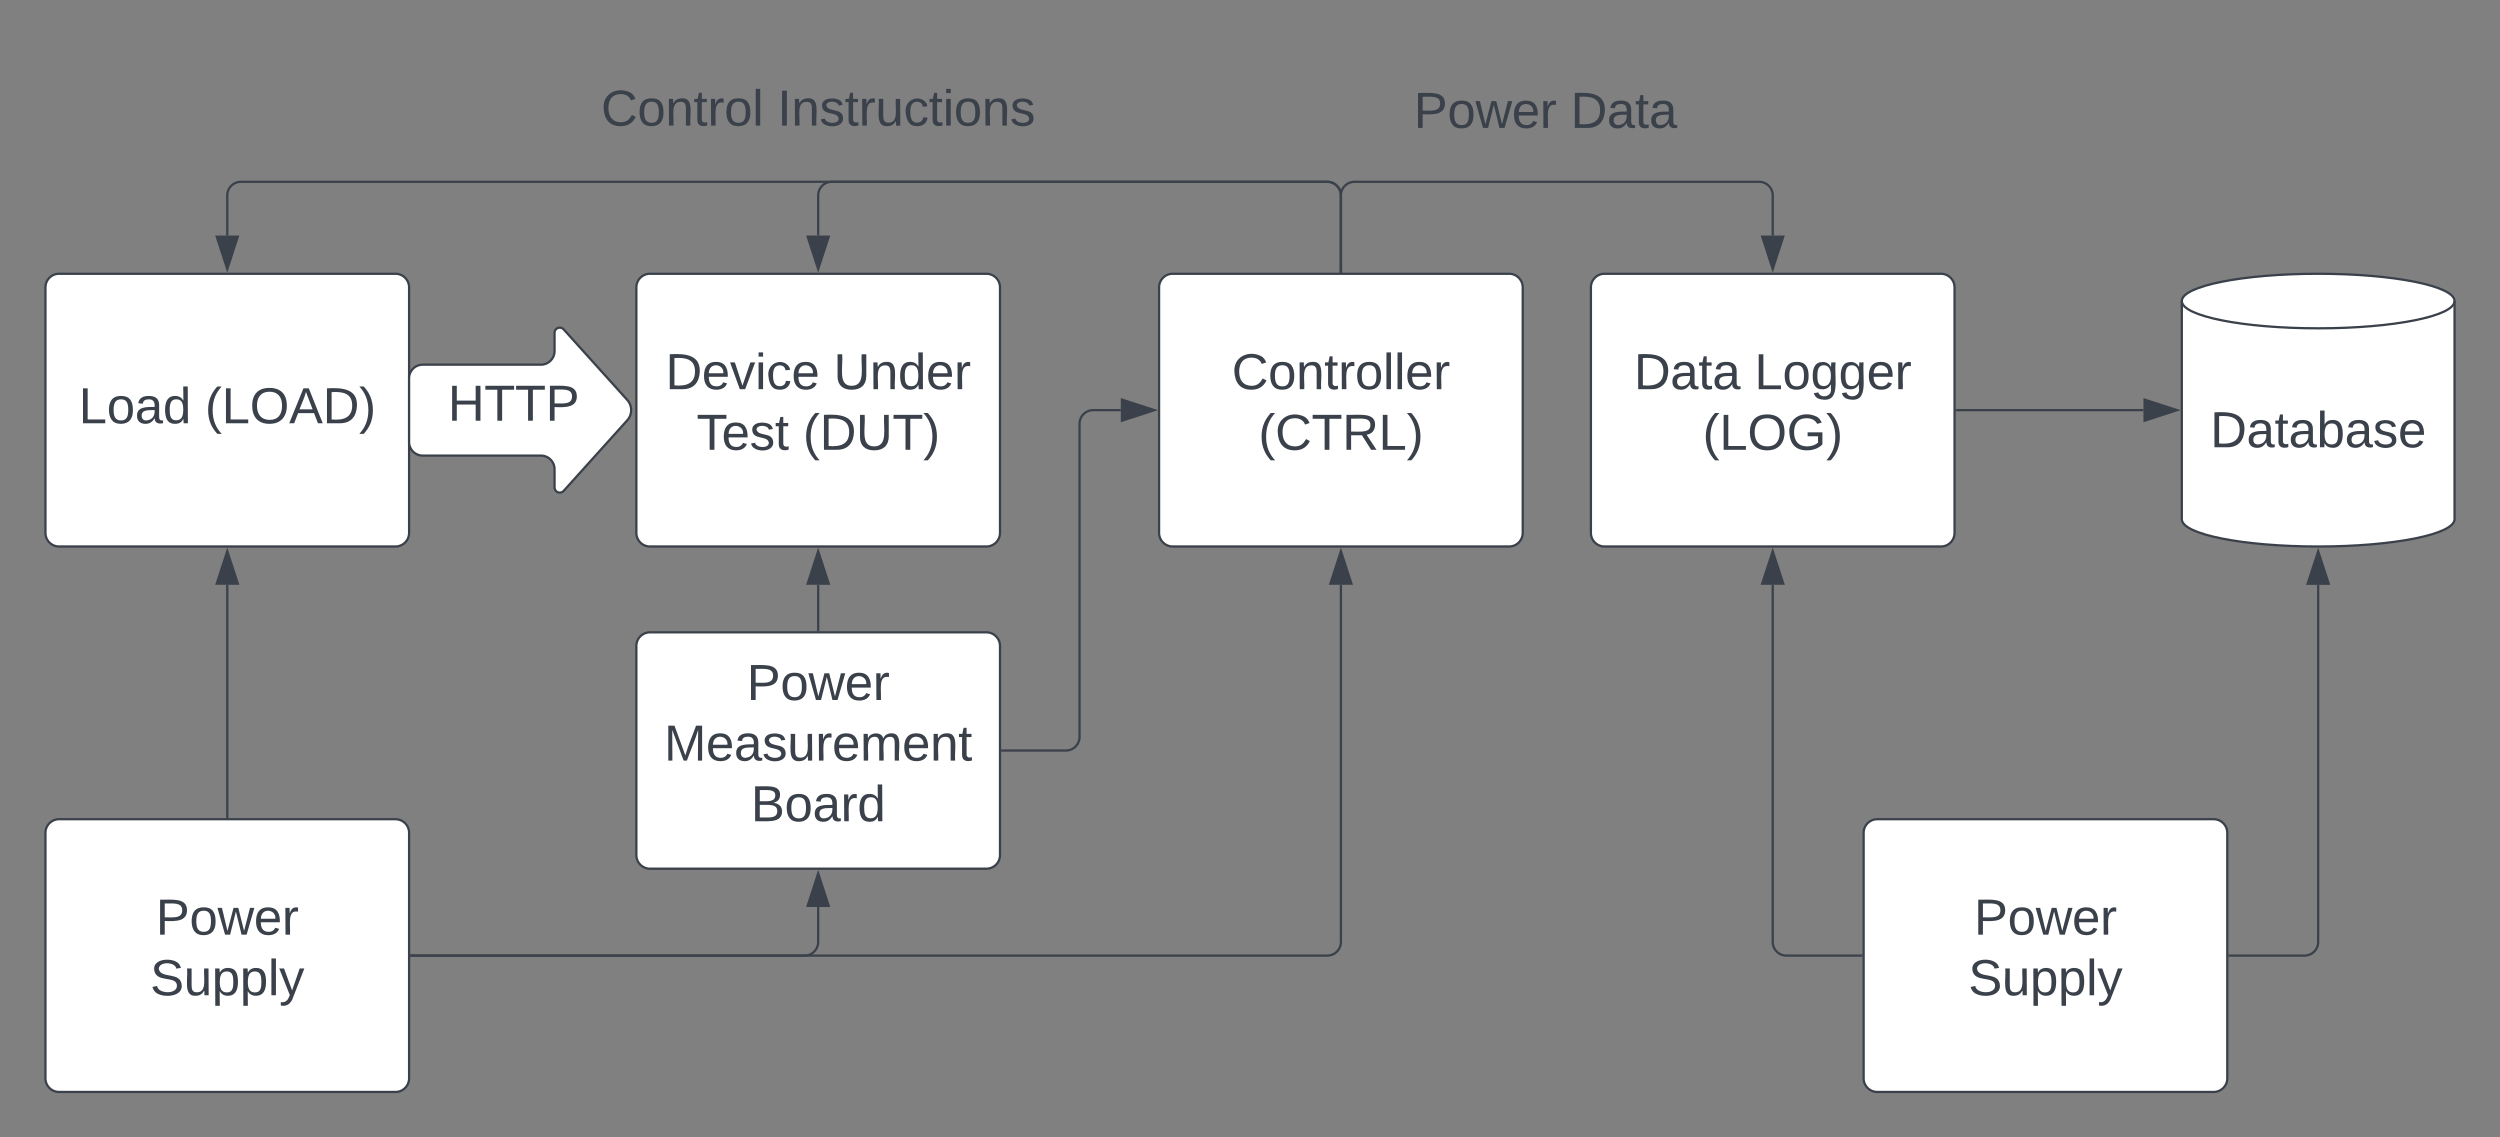 <svg xmlns="http://www.w3.org/2000/svg" xmlns:xlink="http://www.w3.org/1999/xlink" xmlns:lucid="lucid" width="1100" height="500.46"><rect width="100%" height="100%" fill="#808080" stroke="none"/><g transform="translate(-380 -180)" lucid:page-tab-id="0_0"><path d="M660 306.46a6 6 0 0 1 6-6h148a6 6 0 0 1 6 6v108a6 6 0 0 1-6 6H666a6 6 0 0 1-6-6z" stroke="#3a414a" fill="#fff"/><use xlink:href="#a" transform="matrix(1,0,0,1,672,312.463) translate(0.84 38.778)"/><use xlink:href="#b" transform="matrix(1,0,0,1,672,312.463) translate(74.79 38.778)"/><use xlink:href="#c" transform="matrix(1,0,0,1,672,312.463) translate(14.481 65.444)"/><use xlink:href="#d" transform="matrix(1,0,0,1,672,312.463) translate(61.333 65.444)"/><path d="M400 306.46a6 6 0 0 1 6-6h148a6 6 0 0 1 6 6v108a6 6 0 0 1-6 6H406a6 6 0 0 1-6-6z" stroke="#3a414a" fill="#fff"/><use xlink:href="#e" transform="matrix(1,0,0,1,412,312.463) translate(2.66 53.778)"/><use xlink:href="#f" transform="matrix(1,0,0,1,412,312.463) translate(58.216 53.778)"/><path d="M890 306.46a6 6 0 0 1 6-6h148a6 6 0 0 1 6 6v108a6 6 0 0 1-6 6H896a6 6 0 0 1-6-6z" stroke="#3a414a" fill="#fff"/><use xlink:href="#g" transform="matrix(1,0,0,1,902,312.463) translate(20.006 38.778)"/><use xlink:href="#h" transform="matrix(1,0,0,1,902,312.463) translate(31.735 65.444)"/><path d="M1080 306.46a6 6 0 0 1 6-6h148a6 6 0 0 1 6 6v108a6 6 0 0 1-6 6h-148a6 6 0 0 1-6-6z" stroke="#3a414a" fill="#fff"/><use xlink:href="#i" transform="matrix(1,0,0,1,1092,312.463) translate(6.951 38.778)"/><use xlink:href="#j" transform="matrix(1,0,0,1,1092,312.463) translate(59.975 38.778)"/><use xlink:href="#k" transform="matrix(1,0,0,1,1092,312.463) translate(37.198 65.444)"/><path d="M970 299.5V266a6 6 0 0 0-6-6H746a6 6 0 0 0-6 6v17.62" stroke="#3a414a" fill="none"/><path d="M970.5 300h-1v-.5h1z" stroke="#3a414a" stroke-width=".05" fill="#3a414a"/><path d="M740 298.38l-4.64-14.26h9.28z" stroke="#3a414a" fill="#3a414a"/><path d="M970 299.5V266a6 6 0 0 0-6-6H486a6 6 0 0 0-6 6v17.62" stroke="#3a414a" fill="none"/><path d="M970.5 300h-1v-.5h1z" stroke="#3a414a" stroke-width=".05" fill="#3a414a"/><path d="M480 298.38l-4.64-14.26h9.28z" stroke="#3a414a" fill="#3a414a"/><path d="M970 299.5V266a6 6 0 0 1 6-6h178a6 6 0 0 1 6 6v17.62" stroke="#3a414a" fill="none"/><path d="M970.5 300h-1v-.5h1z" stroke="#3a414a" stroke-width=".05" fill="#3a414a"/><path d="M1160 298.38l-4.64-14.26h9.28z" stroke="#3a414a" fill="#3a414a"/><path d="M560 346.46a6 6 0 0 1 6-6h52a6 6 0 0 0 6-6v-8a2.3 2.3 0 0 1 4-1.54L656 356a6.67 6.67 0 0 1 0 8.92L628 396a2.3 2.3 0 0 1-4-1.54v-8a6 6 0 0 0-6-6h-52a6 6 0 0 1-6-6z" stroke="#3a414a" fill="#fff"/><use xlink:href="#l" transform="matrix(1,0,0,1,565,325.463) translate(12.08 39.653)"/><path d="M660 464.23a6 6 0 0 1 6-6h148a6 6 0 0 1 6 6v92a6 6 0 0 1-6 6H666a6 6 0 0 1-6-6z" stroke="#3a414a" fill="#fff"/><use xlink:href="#m" transform="matrix(1,0,0,1,672,470.232) translate(36.58 17.778)"/><use xlink:href="#n" transform="matrix(1,0,0,1,672,470.232) translate(0.191 44.444)"/><use xlink:href="#o" transform="matrix(1,0,0,1,672,470.232) translate(38.401 71.111)"/><path d="M400 546.46a6 6 0 0 1 6-6h148a6 6 0 0 1 6 6v108a6 6 0 0 1-6 6H406a6 6 0 0 1-6-6z" stroke="#3a414a" fill="#fff"/><use xlink:href="#m" transform="matrix(1,0,0,1,412,552.463) translate(36.58 38.778)"/><use xlink:href="#p" transform="matrix(1,0,0,1,412,552.463) translate(34.08 65.444)"/><path d="M560.96 600.46H734a6 6 0 0 0 6-6v-15.38" stroke="#3a414a" fill="none"/><path d="M560.98 600.96h-.52v-1h.52z" stroke="#3a414a" stroke-width=".05" fill="#3a414a"/><path d="M740 564.3l4.64 14.28h-9.28z" stroke="#3a414a" fill="#3a414a"/><path d="M560.96 600.46H964a6 6 0 0 0 6-6V437.3" stroke="#3a414a" fill="none"/><path d="M560.98 600.96h-.52v-1h.52z" stroke="#3a414a" stroke-width=".05" fill="#3a414a"/><path d="M970 422.54l4.64 14.27h-9.28z" stroke="#3a414a" fill="#3a414a"/><path d="M1200 546.46a6 6 0 0 1 6-6h148a6 6 0 0 1 6 6v108a6 6 0 0 1-6 6h-148a6 6 0 0 1-6-6z" stroke="#3a414a" fill="#fff"/><use xlink:href="#m" transform="matrix(1,0,0,1,1212,552.463) translate(36.58 38.778)"/><use xlink:href="#p" transform="matrix(1,0,0,1,1212,552.463) translate(34.08 65.444)"/><path d="M1199.04 600.46H1166a6 6 0 0 1-6-6V437.3" stroke="#3a414a" fill="none"/><path d="M1199.54 600.96h-.52v-1h.52z" stroke="#3a414a" stroke-width=".05" fill="#3a414a"/><path d="M1160 422.54l4.64 14.27h-9.28z" stroke="#3a414a" fill="#3a414a"/><path d="M740 457.27V437.3" stroke="#3a414a" fill="none"/><path d="M740.5 457.77h-1v-.5h1z" stroke="#3a414a" stroke-width=".05" fill="#3a414a"/><path d="M740 422.54l4.64 14.27h-9.28z" stroke="#3a414a" fill="#3a414a"/><path d="M820.96 510.23H849a6 6 0 0 0 6-6V366.46a6 6 0 0 1 6-6h12.15" stroke="#3a414a" fill="none"/><path d="M820.98 510.73h-.52v-1h.52z" stroke="#3a414a" stroke-width=".05" fill="#3a414a"/><path d="M887.92 360.46l-14.27 4.64v-9.27z" stroke="#3a414a" fill="#3a414a"/><path d="M1460 408.46c0 6.63-26.86 12-60 12s-60-5.37-60-12v-96c0-6.62 26.86-12 60-12s60 5.38 60 12z" stroke="#3a414a" fill="#fff"/><path d="M1460 312.46c0 6.63-26.86 12-60 12s-60-5.37-60-12" stroke="#3a414a" fill="none"/><use xlink:href="#q" transform="matrix(1,0,0,1,1345,329.463) translate(7.5 47.34)"/><path d="M1240.96 360.46h82.16" stroke="#3a414a" fill="none"/><path d="M1240.98 360.96h-.52v-1h.52z" stroke="#3a414a" stroke-width=".05" fill="#3a414a"/><path d="M1337.88 360.46l-14.26 4.64v-9.27z" stroke="#3a414a" fill="#3a414a"/><path d="M1360.96 600.46H1394a6 6 0 0 0 6-6v-157.1" stroke="#3a414a" fill="none"/><path d="M1360.98 600.96h-.52v-1h.52z" stroke="#3a414a" stroke-width=".05" fill="#3a414a"/><path d="M1400 422.58l4.64 14.27h-9.28z" stroke="#3a414a" fill="#3a414a"/><path d="M620 206a6 6 0 0 1 6-6h228a6 6 0 0 1 6 6v48a6 6 0 0 1-6 6H626a6 6 0 0 1-6-6z" stroke="#000" stroke-opacity="0" fill="#fff" fill-opacity="0"/><g><use xlink:href="#r" transform="matrix(1,0,0,1,625,205) translate(19.475 30.278)"/><use xlink:href="#s" transform="matrix(1,0,0,1,625,205) translate(97.068 30.278)"/></g><path d="M940 206a6 6 0 0 1 6-6h228a6 6 0 0 1 6 6v51.33a6 6 0 0 1-6 6H946a6 6 0 0 1-6-6z" stroke="#000" stroke-opacity="0" fill="#fff" fill-opacity="0"/><g><use xlink:href="#t" transform="matrix(1,0,0,1,945,205) translate(57.068 31.278)"/><use xlink:href="#u" transform="matrix(1,0,0,1,945,205) translate(126.08 31.278)"/></g><path d="M480 539.5V437.3" stroke="#3a414a" fill="none"/><path d="M480.5 540h-1v-.5h1z" stroke="#3a414a" stroke-width=".05" fill="#3a414a"/><path d="M480 422.54l4.64 14.27h-9.28z" stroke="#3a414a" fill="#3a414a"/><defs><path fill="#3a414a" d="M30-248c118-7 216 8 213 122C240-48 200 0 122 0H30v-248zM63-27c89 8 146-16 146-99s-60-101-146-95v194" id="v"/><path fill="#3a414a" d="M100-194c63 0 86 42 84 106H49c0 40 14 67 53 68 26 1 43-12 49-29l28 8c-11 28-37 45-77 45C44 4 14-33 15-96c1-61 26-98 85-98zm52 81c6-60-76-77-97-28-3 7-6 17-6 28h103" id="w"/><path fill="#3a414a" d="M108 0H70L1-190h34L89-25l56-165h34" id="x"/><path fill="#3a414a" d="M24-231v-30h32v30H24zM24 0v-190h32V0H24" id="y"/><path fill="#3a414a" d="M96-169c-40 0-48 33-48 73s9 75 48 75c24 0 41-14 43-38l32 2c-6 37-31 61-74 61-59 0-76-41-82-99-10-93 101-131 147-64 4 7 5 14 7 22l-32 3c-4-21-16-35-41-35" id="z"/><g id="a"><use transform="matrix(0.062,0,0,0.062,0,0)" xlink:href="#v"/><use transform="matrix(0.062,0,0,0.062,15.988,0)" xlink:href="#w"/><use transform="matrix(0.062,0,0,0.062,28.333,0)" xlink:href="#x"/><use transform="matrix(0.062,0,0,0.062,39.444,0)" xlink:href="#y"/><use transform="matrix(0.062,0,0,0.062,44.321,0)" xlink:href="#z"/><use transform="matrix(0.062,0,0,0.062,55.432,0)" xlink:href="#w"/></g><path fill="#3a414a" d="M232-93c-1 65-40 97-104 97C67 4 28-28 28-90v-158h33c8 89-33 224 67 224 102 0 64-133 71-224h33v155" id="A"/><path fill="#3a414a" d="M117-194c89-4 53 116 60 194h-32v-121c0-31-8-49-39-48C34-167 62-67 57 0H25l-1-190h30c1 10-1 24 2 32 11-22 29-35 61-36" id="B"/><path fill="#3a414a" d="M85-194c31 0 48 13 60 33l-1-100h32l1 261h-30c-2-10 0-23-3-31C134-8 116 4 85 4 32 4 16-35 15-94c0-66 23-100 70-100zm9 24c-40 0-46 34-46 75 0 40 6 74 45 74 42 0 51-32 51-76 0-42-9-74-50-73" id="C"/><path fill="#3a414a" d="M114-163C36-179 61-72 57 0H25l-1-190h30c1 12-1 29 2 39 6-27 23-49 58-41v29" id="D"/><g id="b"><use transform="matrix(0.062,0,0,0.062,0,0)" xlink:href="#A"/><use transform="matrix(0.062,0,0,0.062,15.988,0)" xlink:href="#B"/><use transform="matrix(0.062,0,0,0.062,28.333,0)" xlink:href="#C"/><use transform="matrix(0.062,0,0,0.062,40.679,0)" xlink:href="#w"/><use transform="matrix(0.062,0,0,0.062,53.025,0)" xlink:href="#D"/></g><path fill="#3a414a" d="M127-220V0H93v-220H8v-28h204v28h-85" id="E"/><path fill="#3a414a" d="M135-143c-3-34-86-38-87 0 15 53 115 12 119 90S17 21 10-45l28-5c4 36 97 45 98 0-10-56-113-15-118-90-4-57 82-63 122-42 12 7 21 19 24 35" id="F"/><path fill="#3a414a" d="M59-47c-2 24 18 29 38 22v24C64 9 27 4 27-40v-127H5v-23h24l9-43h21v43h35v23H59v120" id="G"/><g id="c"><use transform="matrix(0.062,0,0,0.062,0,0)" xlink:href="#E"/><use transform="matrix(0.062,0,0,0.062,11.049,0)" xlink:href="#w"/><use transform="matrix(0.062,0,0,0.062,23.395,0)" xlink:href="#F"/><use transform="matrix(0.062,0,0,0.062,34.506,0)" xlink:href="#G"/></g><path fill="#3a414a" d="M87 75C49 33 22-17 22-94c0-76 28-126 65-167h31c-38 41-64 92-64 168S80 34 118 75H87" id="H"/><path fill="#3a414a" d="M33-261c38 41 65 92 65 168S71 34 33 75H2C39 34 66-17 66-93S39-220 2-261h31" id="I"/><g id="d"><use transform="matrix(0.062,0,0,0.062,0,0)" xlink:href="#H"/><use transform="matrix(0.062,0,0,0.062,7.346,0)" xlink:href="#v"/><use transform="matrix(0.062,0,0,0.062,23.333,0)" xlink:href="#A"/><use transform="matrix(0.062,0,0,0.062,39.321,0)" xlink:href="#E"/><use transform="matrix(0.062,0,0,0.062,52.84,0)" xlink:href="#I"/></g><path fill="#3a414a" d="M30 0v-248h33v221h125V0H30" id="J"/><path fill="#3a414a" d="M100-194c62-1 85 37 85 99 1 63-27 99-86 99S16-35 15-95c0-66 28-99 85-99zM99-20c44 1 53-31 53-75 0-43-8-75-51-75s-53 32-53 75 10 74 51 75" id="K"/><path fill="#3a414a" d="M141-36C126-15 110 5 73 4 37 3 15-17 15-53c-1-64 63-63 125-63 3-35-9-54-41-54-24 1-41 7-42 31l-33-3c5-37 33-52 76-52 45 0 72 20 72 64v82c-1 20 7 32 28 27v20c-31 9-61-2-59-35zM48-53c0 20 12 33 32 33 41-3 63-29 60-74-43 2-92-5-92 41" id="L"/><g id="e"><use transform="matrix(0.062,0,0,0.062,0,0)" xlink:href="#J"/><use transform="matrix(0.062,0,0,0.062,12.346,0)" xlink:href="#K"/><use transform="matrix(0.062,0,0,0.062,24.691,0)" xlink:href="#L"/><use transform="matrix(0.062,0,0,0.062,37.037,0)" xlink:href="#C"/></g><path fill="#3a414a" d="M140-251c81 0 123 46 123 126C263-46 219 4 140 4 59 4 17-45 17-125s42-126 123-126zm0 227c63 0 89-41 89-101s-29-99-89-99c-61 0-89 39-89 99S79-25 140-24" id="M"/><path fill="#3a414a" d="M205 0l-28-72H64L36 0H1l101-248h38L239 0h-34zm-38-99l-47-123c-12 45-31 82-46 123h93" id="N"/><g id="f"><use transform="matrix(0.062,0,0,0.062,0,0)" xlink:href="#H"/><use transform="matrix(0.062,0,0,0.062,7.346,0)" xlink:href="#J"/><use transform="matrix(0.062,0,0,0.062,19.691,0)" xlink:href="#M"/><use transform="matrix(0.062,0,0,0.062,36.975,0)" xlink:href="#N"/><use transform="matrix(0.062,0,0,0.062,51.79,0)" xlink:href="#v"/><use transform="matrix(0.062,0,0,0.062,67.778,0)" xlink:href="#I"/></g><path fill="#3a414a" d="M212-179c-10-28-35-45-73-45-59 0-87 40-87 99 0 60 29 101 89 101 43 0 62-24 78-52l27 14C228-24 195 4 139 4 59 4 22-46 18-125c-6-104 99-153 187-111 19 9 31 26 39 46" id="O"/><path fill="#3a414a" d="M24 0v-261h32V0H24" id="P"/><g id="g"><use transform="matrix(0.062,0,0,0.062,0,0)" xlink:href="#O"/><use transform="matrix(0.062,0,0,0.062,15.988,0)" xlink:href="#K"/><use transform="matrix(0.062,0,0,0.062,28.333,0)" xlink:href="#B"/><use transform="matrix(0.062,0,0,0.062,40.679,0)" xlink:href="#G"/><use transform="matrix(0.062,0,0,0.062,46.852,0)" xlink:href="#D"/><use transform="matrix(0.062,0,0,0.062,54.198,0)" xlink:href="#K"/><use transform="matrix(0.062,0,0,0.062,66.543,0)" xlink:href="#P"/><use transform="matrix(0.062,0,0,0.062,71.42,0)" xlink:href="#P"/><use transform="matrix(0.062,0,0,0.062,76.296,0)" xlink:href="#w"/><use transform="matrix(0.062,0,0,0.062,88.642,0)" xlink:href="#D"/></g><path fill="#3a414a" d="M233-177c-1 41-23 64-60 70L243 0h-38l-65-103H63V0H30v-248c88 3 205-21 203 71zM63-129c60-2 137 13 137-47 0-61-80-42-137-45v92" id="Q"/><g id="h"><use transform="matrix(0.062,0,0,0.062,0,0)" xlink:href="#H"/><use transform="matrix(0.062,0,0,0.062,7.346,0)" xlink:href="#O"/><use transform="matrix(0.062,0,0,0.062,23.333,0)" xlink:href="#E"/><use transform="matrix(0.062,0,0,0.062,36.852,0)" xlink:href="#Q"/><use transform="matrix(0.062,0,0,0.062,52.84,0)" xlink:href="#J"/><use transform="matrix(0.062,0,0,0.062,65.185,0)" xlink:href="#I"/></g><g id="i"><use transform="matrix(0.062,0,0,0.062,0,0)" xlink:href="#v"/><use transform="matrix(0.062,0,0,0.062,15.988,0)" xlink:href="#L"/><use transform="matrix(0.062,0,0,0.062,28.333,0)" xlink:href="#G"/><use transform="matrix(0.062,0,0,0.062,34.506,0)" xlink:href="#L"/></g><path fill="#3a414a" d="M177-190C167-65 218 103 67 71c-23-6-38-20-44-43l32-5c15 47 100 32 89-28v-30C133-14 115 1 83 1 29 1 15-40 15-95c0-56 16-97 71-98 29-1 48 16 59 35 1-10 0-23 2-32h30zM94-22c36 0 50-32 50-73 0-42-14-75-50-75-39 0-46 34-46 75s6 73 46 73" id="R"/><g id="j"><use transform="matrix(0.062,0,0,0.062,0,0)" xlink:href="#J"/><use transform="matrix(0.062,0,0,0.062,12.346,0)" xlink:href="#K"/><use transform="matrix(0.062,0,0,0.062,24.691,0)" xlink:href="#R"/><use transform="matrix(0.062,0,0,0.062,37.037,0)" xlink:href="#R"/><use transform="matrix(0.062,0,0,0.062,49.383,0)" xlink:href="#w"/><use transform="matrix(0.062,0,0,0.062,61.728,0)" xlink:href="#D"/></g><path fill="#3a414a" d="M143 4C61 4 22-44 18-125c-5-107 100-154 193-111 17 8 29 25 37 43l-32 9c-13-25-37-40-76-40-61 0-88 39-88 99 0 61 29 100 91 101 35 0 62-11 79-27v-45h-74v-28h105v86C228-13 192 4 143 4" id="S"/><g id="k"><use transform="matrix(0.062,0,0,0.062,0,0)" xlink:href="#H"/><use transform="matrix(0.062,0,0,0.062,7.346,0)" xlink:href="#J"/><use transform="matrix(0.062,0,0,0.062,19.691,0)" xlink:href="#M"/><use transform="matrix(0.062,0,0,0.062,36.975,0)" xlink:href="#S"/><use transform="matrix(0.062,0,0,0.062,54.259,0)" xlink:href="#I"/></g><path fill="#3a414a" d="M197 0v-115H63V0H30v-248h33v105h134v-105h34V0h-34" id="T"/><path fill="#3a414a" d="M30-248c87 1 191-15 191 75 0 78-77 80-158 76V0H30v-248zm33 125c57 0 124 11 124-50 0-59-68-47-124-48v98" id="U"/><g id="l"><use transform="matrix(0.062,0,0,0.062,0,0)" xlink:href="#T"/><use transform="matrix(0.062,0,0,0.062,15.988,0)" xlink:href="#E"/><use transform="matrix(0.062,0,0,0.062,29.506,0)" xlink:href="#E"/><use transform="matrix(0.062,0,0,0.062,43.025,0)" xlink:href="#U"/></g><path fill="#3a414a" d="M206 0h-36l-40-164L89 0H53L-1-190h32L70-26l43-164h34l41 164 42-164h31" id="V"/><g id="m"><use transform="matrix(0.062,0,0,0.062,0,0)" xlink:href="#U"/><use transform="matrix(0.062,0,0,0.062,14.815,0)" xlink:href="#K"/><use transform="matrix(0.062,0,0,0.062,27.16,0)" xlink:href="#V"/><use transform="matrix(0.062,0,0,0.062,43.148,0)" xlink:href="#w"/><use transform="matrix(0.062,0,0,0.062,55.494,0)" xlink:href="#D"/></g><path fill="#3a414a" d="M240 0l2-218c-23 76-54 145-80 218h-23L58-218 59 0H30v-248h44l77 211c21-75 51-140 76-211h43V0h-30" id="W"/><path fill="#3a414a" d="M84 4C-5 8 30-112 23-190h32v120c0 31 7 50 39 49 72-2 45-101 50-169h31l1 190h-30c-1-10 1-25-2-33-11 22-28 36-60 37" id="X"/><path fill="#3a414a" d="M210-169c-67 3-38 105-44 169h-31v-121c0-29-5-50-35-48C34-165 62-65 56 0H25l-1-190h30c1 10-1 24 2 32 10-44 99-50 107 0 11-21 27-35 58-36 85-2 47 119 55 194h-31v-121c0-29-5-49-35-48" id="Y"/><g id="n"><use transform="matrix(0.062,0,0,0.062,0,0)" xlink:href="#W"/><use transform="matrix(0.062,0,0,0.062,18.457,0)" xlink:href="#w"/><use transform="matrix(0.062,0,0,0.062,30.802,0)" xlink:href="#L"/><use transform="matrix(0.062,0,0,0.062,43.148,0)" xlink:href="#F"/><use transform="matrix(0.062,0,0,0.062,54.259,0)" xlink:href="#X"/><use transform="matrix(0.062,0,0,0.062,66.605,0)" xlink:href="#D"/><use transform="matrix(0.062,0,0,0.062,73.951,0)" xlink:href="#w"/><use transform="matrix(0.062,0,0,0.062,86.296,0)" xlink:href="#Y"/><use transform="matrix(0.062,0,0,0.062,104.753,0)" xlink:href="#w"/><use transform="matrix(0.062,0,0,0.062,117.099,0)" xlink:href="#B"/><use transform="matrix(0.062,0,0,0.062,129.444,0)" xlink:href="#G"/></g><path fill="#3a414a" d="M160-131c35 5 61 23 61 61C221 17 115-2 30 0v-248c76 3 177-17 177 60 0 33-19 50-47 57zm-97-11c50-1 110 9 110-42 0-47-63-36-110-37v79zm0 115c55-2 124 14 124-45 0-56-70-42-124-44v89" id="Z"/><g id="o"><use transform="matrix(0.062,0,0,0.062,0,0)" xlink:href="#Z"/><use transform="matrix(0.062,0,0,0.062,14.815,0)" xlink:href="#K"/><use transform="matrix(0.062,0,0,0.062,27.16,0)" xlink:href="#L"/><use transform="matrix(0.062,0,0,0.062,39.506,0)" xlink:href="#D"/><use transform="matrix(0.062,0,0,0.062,46.852,0)" xlink:href="#C"/></g><path fill="#3a414a" d="M185-189c-5-48-123-54-124 2 14 75 158 14 163 119 3 78-121 87-175 55-17-10-28-26-33-46l33-7c5 56 141 63 141-1 0-78-155-14-162-118-5-82 145-84 179-34 5 7 8 16 11 25" id="aa"/><path fill="#3a414a" d="M115-194c55 1 70 41 70 98S169 2 115 4C84 4 66-9 55-30l1 105H24l-1-265h31l2 30c10-21 28-34 59-34zm-8 174c40 0 45-34 45-75s-6-73-45-74c-42 0-51 32-51 76 0 43 10 73 51 73" id="ab"/><path fill="#3a414a" d="M179-190L93 31C79 59 56 82 12 73V49c39 6 53-20 64-50L1-190h34L92-34l54-156h33" id="ac"/><g id="p"><use transform="matrix(0.062,0,0,0.062,0,0)" xlink:href="#aa"/><use transform="matrix(0.062,0,0,0.062,14.815,0)" xlink:href="#X"/><use transform="matrix(0.062,0,0,0.062,27.16,0)" xlink:href="#ab"/><use transform="matrix(0.062,0,0,0.062,39.506,0)" xlink:href="#ab"/><use transform="matrix(0.062,0,0,0.062,51.852,0)" xlink:href="#P"/><use transform="matrix(0.062,0,0,0.062,56.728,0)" xlink:href="#ac"/></g><path fill="#3a414a" d="M115-194c53 0 69 39 70 98 0 66-23 100-70 100C84 3 66-7 56-30L54 0H23l1-261h32v101c10-23 28-34 59-34zm-8 174c40 0 45-34 45-75 0-40-5-75-45-74-42 0-51 32-51 76 0 43 10 73 51 73" id="ad"/><g id="q"><use transform="matrix(0.062,0,0,0.062,0,0)" xlink:href="#v"/><use transform="matrix(0.062,0,0,0.062,15.988,0)" xlink:href="#L"/><use transform="matrix(0.062,0,0,0.062,28.333,0)" xlink:href="#G"/><use transform="matrix(0.062,0,0,0.062,34.506,0)" xlink:href="#L"/><use transform="matrix(0.062,0,0,0.062,46.852,0)" xlink:href="#ad"/><use transform="matrix(0.062,0,0,0.062,59.198,0)" xlink:href="#L"/><use transform="matrix(0.062,0,0,0.062,71.543,0)" xlink:href="#F"/><use transform="matrix(0.062,0,0,0.062,82.654,0)" xlink:href="#w"/></g><g id="r"><use transform="matrix(0.062,0,0,0.062,0,0)" xlink:href="#O"/><use transform="matrix(0.062,0,0,0.062,15.988,0)" xlink:href="#K"/><use transform="matrix(0.062,0,0,0.062,28.333,0)" xlink:href="#B"/><use transform="matrix(0.062,0,0,0.062,40.679,0)" xlink:href="#G"/><use transform="matrix(0.062,0,0,0.062,46.852,0)" xlink:href="#D"/><use transform="matrix(0.062,0,0,0.062,54.198,0)" xlink:href="#K"/><use transform="matrix(0.062,0,0,0.062,66.543,0)" xlink:href="#P"/></g><path fill="#3a414a" d="M33 0v-248h34V0H33" id="ae"/><g id="s"><use transform="matrix(0.062,0,0,0.062,0,0)" xlink:href="#ae"/><use transform="matrix(0.062,0,0,0.062,6.173,0)" xlink:href="#B"/><use transform="matrix(0.062,0,0,0.062,18.519,0)" xlink:href="#F"/><use transform="matrix(0.062,0,0,0.062,29.63,0)" xlink:href="#G"/><use transform="matrix(0.062,0,0,0.062,35.802,0)" xlink:href="#D"/><use transform="matrix(0.062,0,0,0.062,43.148,0)" xlink:href="#X"/><use transform="matrix(0.062,0,0,0.062,55.494,0)" xlink:href="#z"/><use transform="matrix(0.062,0,0,0.062,66.605,0)" xlink:href="#G"/><use transform="matrix(0.062,0,0,0.062,72.778,0)" xlink:href="#y"/><use transform="matrix(0.062,0,0,0.062,77.654,0)" xlink:href="#K"/><use transform="matrix(0.062,0,0,0.062,90,0)" xlink:href="#B"/><use transform="matrix(0.062,0,0,0.062,102.346,0)" xlink:href="#F"/></g><g id="t"><use transform="matrix(0.062,0,0,0.062,0,0)" xlink:href="#U"/><use transform="matrix(0.062,0,0,0.062,14.815,0)" xlink:href="#K"/><use transform="matrix(0.062,0,0,0.062,27.16,0)" xlink:href="#V"/><use transform="matrix(0.062,0,0,0.062,43.148,0)" xlink:href="#w"/><use transform="matrix(0.062,0,0,0.062,55.494,0)" xlink:href="#D"/></g><g id="u"><use transform="matrix(0.062,0,0,0.062,0,0)" xlink:href="#v"/><use transform="matrix(0.062,0,0,0.062,15.988,0)" xlink:href="#L"/><use transform="matrix(0.062,0,0,0.062,28.333,0)" xlink:href="#G"/><use transform="matrix(0.062,0,0,0.062,34.506,0)" xlink:href="#L"/></g></defs></g></svg>